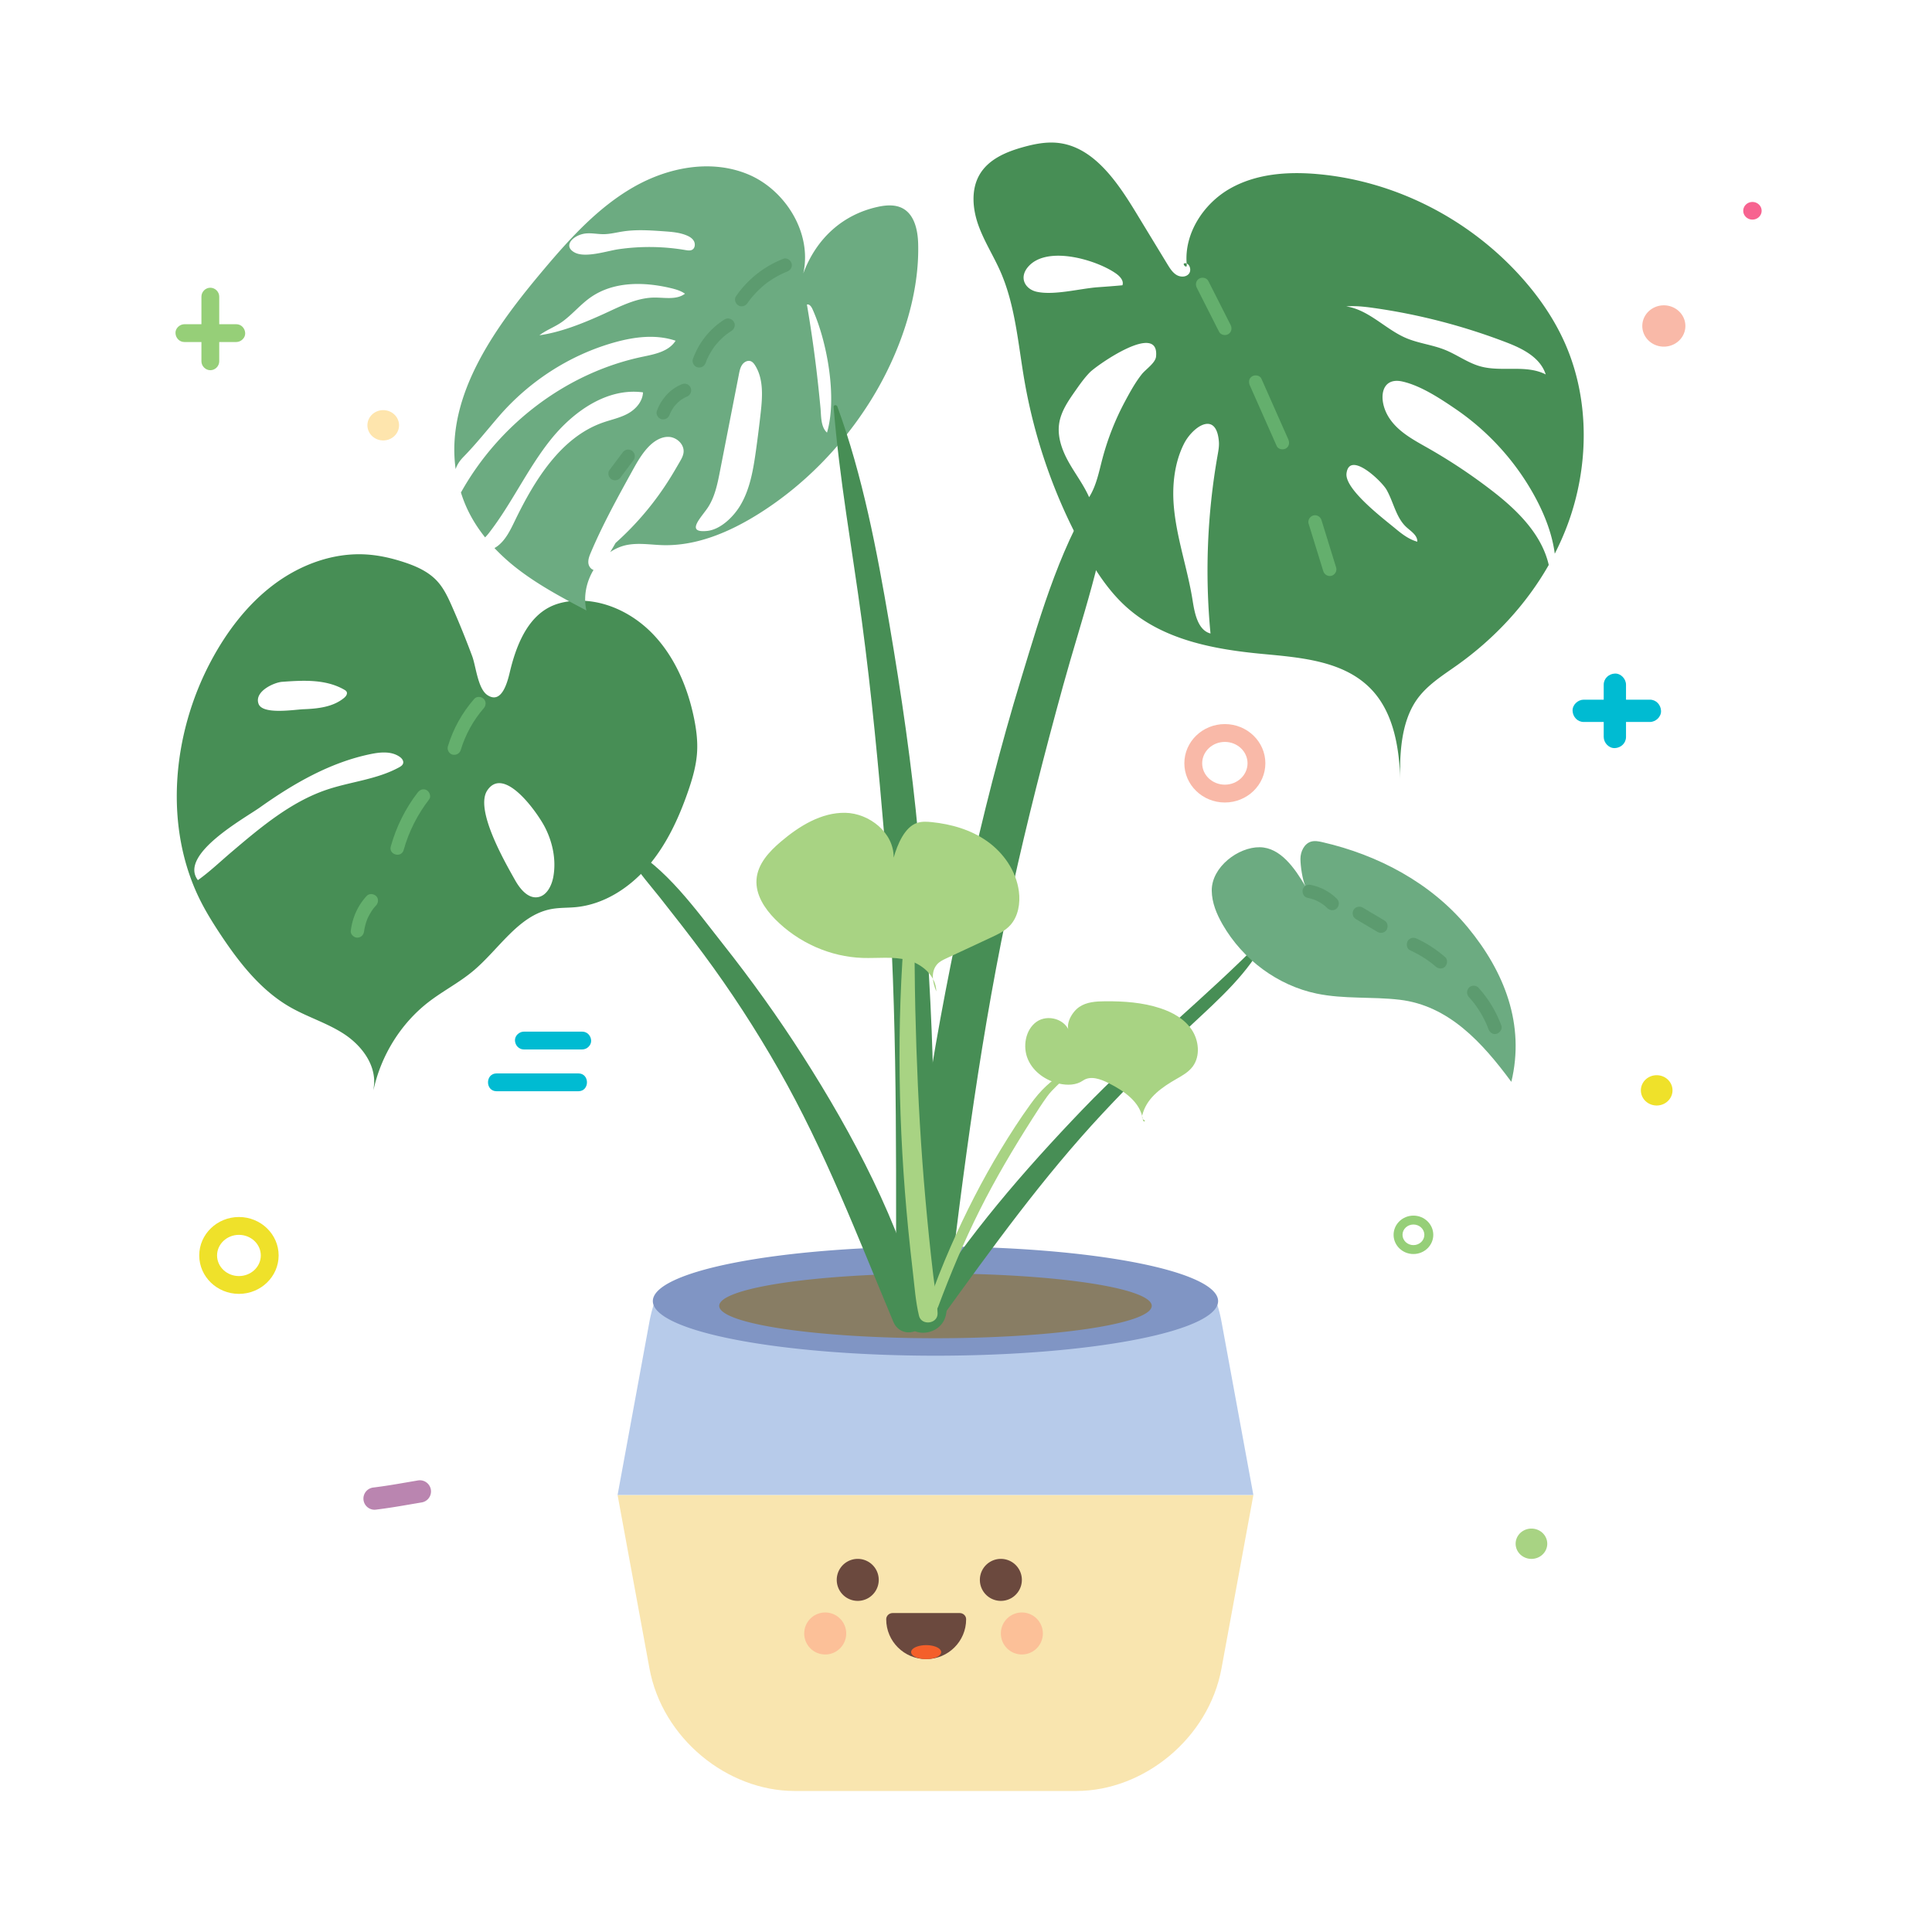 <?xml version="1.0" standalone="no"?><!DOCTYPE svg PUBLIC "-//W3C//DTD SVG 1.1//EN" "http://www.w3.org/Graphics/SVG/1.1/DTD/svg11.dtd"><svg t="1605674995600" class="icon" viewBox="0 0 1024 1024" version="1.1" xmlns="http://www.w3.org/2000/svg" p-id="1625" xmlns:xlink="http://www.w3.org/1999/xlink" width="200" height="200"><defs><style type="text/css"></style></defs><path d="M327.33 792.38l16.9 91.93c6.81 37.03 41.18 64.94 76.92 64.94H570.5c35.74 0 70.11-27.91 76.92-64.94l16.9-91.93H327.33z" fill="#F9E5AF" p-id="1626"></path><path d="M643.31 686.27H350.32c-0.67 0-1.31-0.07-1.9-0.2a75.14 75.14 0 0 0-4.19 14.37l-16.9 91.93h336.98l-16.9-91.93c-0.9-4.89-2.3-9.63-4.1-14.17z" fill="#B7CBEA" p-id="1627"></path><path d="M346.02 689.61a149.8 28.94 0 1 0 299.6 0 149.8 28.94 0 1 0-299.6 0Z" fill="#8095C4" p-id="1628"></path><path d="M381.2 692.13a114.62 17.16 0 1 0 229.24 0 114.62 17.16 0 1 0-229.24 0Z" fill="#887D64" p-id="1629"></path><path d="M126.64 685.78c-11.6 0-21.04-9.14-21.04-20.37s9.44-20.37 21.04-20.37 21.04 9.14 21.04 20.37-9.44 20.37-21.04 20.37z m0-31.28c-6.39 0-11.59 4.9-11.59 10.92s5.2 10.92 11.59 10.92 11.59-4.9 11.59-10.92-5.2-10.92-11.59-10.92z" fill="#EFE12A" p-id="1630"></path><path d="M649.2 425.34c-11.84 0-21.47-9.32-21.47-20.78s9.63-20.78 21.47-20.78 21.47 9.32 21.47 20.78c0 11.45-9.63 20.78-21.47 20.78z m0-32.11c-6.63 0-12.02 5.08-12.02 11.33s5.39 11.33 12.02 11.33 12.02-5.08 12.02-11.33-5.39-11.33-12.02-11.33z" fill="#F9B9A8" p-id="1631"></path><path d="M194.74 225.41a8.38 8.03 0 1 0 16.76 0 8.38 8.03 0 1 0-16.76 0Z" fill="#FEE5AD" p-id="1632"></path><path d="M870.45 172.78a11.42 10.95 0 1 0 22.84 0 11.42 10.95 0 1 0-22.84 0Z" fill="#F9B9A8" p-id="1633"></path><path d="M923.96 111.72a4.87 4.67 0 1 0 9.74 0 4.87 4.67 0 1 0-9.74 0Z" fill="#F76390" p-id="1634"></path><path d="M869.7 577.91a8.38 8.03 0 1 0 16.76 0 8.38 8.03 0 1 0-16.76 0Z" fill="#EFE12A" p-id="1635"></path><path d="M803.32 818.21a8.38 8.03 0 1 0 16.76 0 8.38 8.03 0 1 0-16.76 0Z" fill="#A8D383" p-id="1636"></path><path d="M749.15 664.66c-5.8 0-10.52-4.57-10.52-10.18s4.72-10.18 10.52-10.18 10.52 4.57 10.52 10.18-4.72 10.18-10.52 10.18z m0-15.64c-3.2 0-5.79 2.45-5.79 5.46s2.6 5.46 5.79 5.46 5.79-2.45 5.79-5.46-2.59-5.46-5.79-5.46z" fill="#96CF78" p-id="1637"></path><path d="M839.41 382.66h35.07c3.09 0 6.05-2.72 5.91-5.91-0.14-3.2-2.59-5.91-5.91-5.91h-35.07c-3.09 0-6.05 2.72-5.91 5.91 0.14 3.2 2.6 5.91 5.91 5.91z" fill="#00BBD2" p-id="1638"></path><path d="M850 362.91v27.69c0 3.09 2.72 6.05 5.91 5.91 3.2-0.14 5.91-2.59 5.91-5.91v-27.69c0-3.09-2.72-6.05-5.91-5.91-3.2 0.14-5.91 2.59-5.91 5.91zM277.66 556.23h30.94c2.47 0 4.84-2.17 4.72-4.72-0.11-2.56-2.08-4.72-4.72-4.72h-30.94c-2.47 0-4.84 2.17-4.72 4.72 0.11 2.56 2.07 4.72 4.72 4.72zM263.22 578.38h43.32c6.08 0 6.09-9.45 0-9.45h-43.32c-6.08 0-6.09 9.45 0 9.45z" fill="#00BBD2" p-id="1639"></path><path d="M97.73 181.28h27.51c2.47 0 4.84-2.17 4.72-4.72-0.11-2.56-2.08-4.72-4.72-4.72H97.73c-2.47 0-4.84 2.17-4.72 4.72 0.11 2.56 2.07 4.72 4.72 4.72z" fill="#96CF78" p-id="1640"></path><path d="M106.76 157.22v34.28c0 2.55 2.17 4.72 4.72 4.72 2.56 0 4.72-2.16 4.72-4.72v-34.28c0-2.55-2.17-4.72-4.72-4.72-2.56-0.01-4.72 2.16-4.72 4.72z" fill="#96CF78" p-id="1641"></path><path d="M198.52 800.19c-2.94 0-5.48-2.19-5.85-5.17a5.901 5.901 0 0 1 5.13-6.59c6.6-0.82 12-1.75 18.25-2.83l5.51-0.94a5.91 5.91 0 0 1 6.8 4.85 5.902 5.902 0 0 1-4.84 6.8l-5.47 0.93c-6.39 1.1-11.92 2.05-18.79 2.9-0.25 0.03-0.49 0.05-0.74 0.05z" fill="#BA85B0" p-id="1642"></path><path d="M367.87 380.78c-3.35-16.52-10.24-32.59-21.66-44.55-11.42-11.96-27.7-19.38-43.78-17.6-3.72 0.41-7.42 1.31-10.81 2.98-12.32 6.07-18.14 20.84-21.41 34.65-1.4 5.93-4.46 17.01-11.83 12.18-5.14-3.37-6.09-15.21-8.1-20.63-3.31-8.9-6.88-17.7-10.7-26.37-2.08-4.72-4.3-9.49-7.72-13.27-4.66-5.15-11.15-8.03-17.62-10.16-6.45-2.13-13.11-3.67-19.87-4.11-17.38-1.14-34.8 5.17-48.98 15.73s-25.29 25.17-33.73 41.08c-20.48 38.61-25.05 87.88-5.32 126.91 3 5.94 6.52 11.59 10.17 17.13 10.03 15.2 21.57 29.99 37.03 38.92 9.27 5.36 19.67 8.44 28.67 14.28 9 5.85 16.8 15.71 16.07 26.75l-0.36 3.2c4.01-18.55 14.57-35.47 29.2-46.78 7.62-5.89 16.26-10.29 23.66-16.49 13.68-11.46 23.99-29.45 41.23-32.77 4.34-0.84 8.8-0.63 13.2-1.05 14.65-1.41 28.1-9.94 37.97-21.33s16.46-25.48 21.47-39.93c2.37-6.84 4.43-13.89 4.83-21.16 0.33-5.9-0.44-11.82-1.61-17.61z m-218.32-19.4c11.21-0.82 23.14-1.48 32.97 4.21 0.48 0.28 0.98 0.6 1.22 1.11 0.54 1.14-0.42 2.42-1.38 3.21-5.93 4.89-13.97 5.7-21.52 6-4.83 0.19-21.62 3.01-23.79-2.83-2.45-6.58 8.19-11.39 12.5-11.7z m64.13 43.14c-0.25 1.05-1.24 1.69-2.15 2.19-11.89 6.5-25.75 7.57-38.51 11.91-18.89 6.42-34.78 19.79-50.2 32.88-5.89 5-11.68 10.55-17.93 15-10.34-13.54 24.63-32.7 32.89-38.56 17.88-12.7 37.28-23.88 58.7-28.27 5.17-1.06 10.93-1.6 15.32 1.43 1.12 0.76 2.21 2.06 1.88 3.42z m79.64 59.95c-0.84 4.9-3.49 10.25-8.2 11.04-5.23 0.88-9.46-4.27-12.14-9.05-5.18-9.23-21.51-37.38-14.7-47.54 8.96-13.37 26.67 11.94 30.6 19.63 4.03 7.9 5.96 17.12 4.44 25.92zM829.84 182.78c-6.14-14.18-15.13-26.9-25.51-38.06-27.8-29.92-66.15-48.9-105.92-52.44-15.87-1.41-32.53-0.27-46.51 7.69-13.76 7.82-24.23 23.45-22.95 39.7 1.84 0.69 2.56 3.81 1.16 5.47-1.59 1.89-4.58 1.81-6.64 0.51-2.07-1.3-3.43-3.5-4.73-5.62-5.58-9.17-11.16-18.34-16.74-27.52-10-16.42-22.4-34.5-40.9-36.73-6.45-0.78-12.96 0.54-19.23 2.31-8.88 2.5-18.2 6.48-22.85 14.77-4.42 7.88-3.52 17.94-0.46 26.5s8.02 16.23 11.67 24.53c7.88 17.92 9.34 38.06 12.68 57.47 5.43 31.54 16.12 62.08 31.46 89.84 6.14 11.12 13.14 21.93 22.43 30.34 19.58 17.72 46.73 22.66 72.54 25.08 20.86 1.96 44.04 3.75 58.37 19.71 11.09 12.36 13.99 30.39 14.44 47.32-0.37-14.2 0.5-30.33 8.24-42.02 5.45-8.22 14.02-13.45 21.93-19.08 19.51-13.88 36.53-31.98 48.55-53.12-3.76-16.42-16.89-29.19-30.1-39.37a291.322 291.322 0 0 0-34.16-22.71c-7.65-4.34-15.85-8.66-20.6-16.29-5.62-9.04-4.39-21.48 7.33-18.84 9.63 2.17 19.89 8.93 28.04 14.48 17.61 11.98 32.5 28.38 42.71 47.58 4.81 9.05 8.64 19.01 9.97 29.19 2.54-4.99 4.83-10.12 6.79-15.4 11.3-30.4 11.85-65.56-1.01-95.29z m-280.39-28.15c-6.02-1.34-9.66-7.44-4.37-13.39 10.17-11.44 36.65-3.31 46.61 3.87 1.98 1.43 4.07 3.75 3.22 6.09-4.35 0.41-8.72 0.73-13.08 1.04-9.45 0.7-23.16 4.44-32.38 2.39z m63.27 34.42c-0.35 3.34-5.56 6.78-7.53 9.27-3.48 4.39-6.33 9.59-8.98 14.55-5.13 9.59-9.16 19.83-11.95 30.42-1.83 6.95-3.2 14.22-7.01 20.23-2.88-6.54-7.25-12.23-10.74-18.43-3.5-6.2-6.17-13.36-5.15-20.48 0.92-6.39 4.68-11.89 8.33-17.11 2.46-3.52 4.93-7.05 7.9-10.1 3.66-3.78 37.12-27.27 35.13-8.35z m32.64 52.21c-5.5 31.11-6.77 63.03-3.77 94.51-6.59-1.73-8.36-10.39-9.46-17.39-2.66-16.95-8.61-33.3-10.01-50.42-0.9-11.03 0.42-22.86 5.41-32.75 4.51-8.93 17.11-17.87 18.5-1.23 0.21 2.44-0.24 4.88-0.67 7.28z m89.55 18.33c3.71 6.54 5.03 14.79 10.51 19.81 2.44 2.24 5.91 4.31 5.78 7.71-4.36-1.18-8.12-4.04-11.64-6.98-5.7-4.76-26.97-20.73-25.88-29.24 1.55-12.18 18.58 4.04 21.23 8.7z m49.57-65.45c-6.57-1.86-12.26-6.15-18.62-8.71-6.63-2.67-13.86-3.42-20.46-6.19-11-4.62-19.84-15.04-31.89-16.85 4.85-0.38 9.68 0.15 14.49 0.83 24.01 3.39 47.66 9.52 70.4 18.25 8.58 3.29 17.96 7.94 20.87 16.99-10.56-5.41-23.44-1.1-34.79-4.32z" fill="#478E55" p-id="1643"></path><path d="M628.99 140.48c-0.03-0.27-0.03-0.55-0.05-0.82-0.25-0.09-0.52-0.15-0.81-0.14-2.17 0.06 1.1 3.23 0.86 0.96z" fill="#478E55" p-id="1644"></path><path d="M486.64 129.1c-0.19-6.95-1.86-14.77-7.58-18.31-4.05-2.5-9.13-2.17-13.74-1.17-18.65 4.05-32.69 16.78-39.57 35.33 4.84-21.45-9.55-44.29-29.13-52.5s-42.41-3.86-60.9 6.75c-18.49 10.61-33.38 26.85-47.32 43.4-24.4 28.96-52.44 66.08-46.9 106.05 0.7-2.21 2.04-4.34 4.21-6.56 6.62-6.77 12.41-14.11 18.62-21.31 16.15-18.73 37.52-32.5 60.8-39.15 10.75-3.07 22.34-4.62 32.95-1.04-3.66 5.75-11 7.13-17.48 8.49-39.89 8.35-75.82 35.28-96.3 71.97 0.49 1.54 1.02 3.08 1.62 4.62 2.7 6.98 6.57 13.37 11.19 19.15 0.68-0.68 1.33-1.42 1.96-2.22 12.05-15.49 20.34-33.87 32.54-49.23 12.19-15.36 30.25-27.98 49.19-25.41-0.2 4.9-3.87 8.98-8.03 11.26-4.15 2.28-8.84 3.2-13.29 4.77-22.1 7.77-36.04 30.23-46.56 51.97-2.4 4.96-4.88 10.17-9.18 13.45-0.52 0.39-1.08 0.75-1.67 1.07 3.46 3.65 7.18 7.05 11.09 10.14 11.6 9.17 24.67 16.09 37.66 22.95-0.88-3.77-0.87-7.65-0.14-11.41 0.69-3.56 2.04-7 3.9-10.1-1.42-0.39-2.53-1.94-2.72-3.53-0.23-1.95 0.52-3.86 1.28-5.65 6.26-14.78 14-28.81 21.72-42.82 2.52-4.57 5.08-9.2 8.61-12.97 2.92-3.12 6.77-5.68 10.94-5.54 4.17 0.14 8.35 3.89 7.89 8.22-0.19 1.83-1.13 3.47-2.04 5.04-1.62 2.81-3.25 5.61-4.96 8.37a157.873 157.873 0 0 1-29.05 34.62c-0.9 1.63-1.86 3.23-2.83 4.81 2.76-1.86 5.83-3.2 9.11-3.81 6.21-1.15 12.57-0.03 18.87 0.14 17.98 0.46 35.37-6.97 50.79-16.65 23.79-14.95 44.15-35.71 59.3-59.99 14.87-23.85 25.96-54.37 25.15-83.2z m-139.9 28.62c-9.57 0.1-18.43 4.9-27.21 8.88-10.54 4.77-22.23 9.48-33.62 11.1 3.74-2.88 8.3-4.42 12.16-7.22 5.44-3.94 9.76-9.34 15.32-13.12 12.09-8.23 27.8-8.02 41.88-4.72 2.72 0.64 5.48 1.41 7.79 3.03-4.52 3.4-10.73 1.99-16.32 2.05z m20.35-25.48c-1.06 0.73-2.45 0.53-3.7 0.31-11.76-2.01-23.8-2.16-35.6-0.45-5.87 0.85-17.49 4.78-23.19 1.74-6.16-3.29-1.37-8.58 4.45-9.87 3.55-0.79 7.23 0.16 10.86 0.14 3.43-0.02 6.79-0.91 10.18-1.43 7.2-1.12 14.53-0.6 21.79-0.09 4.11 0.29 8.31 0.6 12.13 2.21 1.48 0.62 2.96 1.51 3.76 2.95s0.65 3.56-0.68 4.49z m36.09 86.55a689.5 689.5 0 0 1-2.55 20.29c-1.43 10.13-3.19 20.55-8.48 29.17-3.59 5.85-10.34 12.43-17.33 13.15-12.11 1.25-2.72-7.49 0.64-12.83 3.52-5.6 4.87-12.35 6.15-18.91 3.34-17.09 6.69-34.19 10.03-51.28 0.35-1.81 0.73-3.68 1.8-5.16s3.01-2.43 4.64-1.7c0.93 0.41 1.59 1.28 2.14 2.15 4.54 7.2 3.91 16.55 2.96 25.12z m35.15 10.5c-3.43-3.1-3.05-8.92-3.48-13.34-0.28-2.84-0.55-5.68-0.85-8.52-1.59-15.41-3.7-30.76-6.32-46.01 1.3-0.38 2.36 1.11 2.94 2.39 7.78 17.18 13.18 46.98 7.71 65.48z" fill="#6CAB81" p-id="1645"></path><path d="M441.85 215.7c2.98 37.87 9.86 75.51 14.91 113.16 5.22 38.9 8.88 77.94 12.19 117.04 6.59 77.73 6.02 155.14 5.98 233.04-0.01 11.08 16.18 10.8 17.02 0 6.1-77.97 1.94-157.54-5.18-235.31-3.47-37.87-9.03-75.61-15.41-113.09-6.58-38.64-14.08-78.23-27.56-115.1-0.35-0.98-2.05-0.93-1.95 0.26z" fill="#478E55" p-id="1646"></path><path d="M584.06 255.34c-21.27 31.23-31.85 68.35-42.81 104.26-11.07 36.26-20.36 73.02-28.55 110.04-16.39 74.13-29.48 150.12-33.49 226.02-0.78 14.66 20.72 13.93 22.37 0 8.95-75.25 18.57-150 34.84-224.1 7.97-36.29 17.19-72.32 27.05-108.14 9.72-35.33 22.37-70.13 25.84-106.66 0.28-3.01-3.83-3.51-5.25-1.42z" fill="#478E55" p-id="1647"></path><path d="M331.12 449.49c4.43 9.67 11.98 17.81 18.55 26.11 7.86 9.94 15.69 19.96 23.23 30.14 14.52 19.59 27.78 40.02 39.85 61.2 24.53 43.02 41.72 88.26 60.78 133.74 3.9 9.29 18.19 6.12 15.57-4.29-12.09-48.21-37.04-95.19-63.67-136.86-13.06-20.44-27.24-40.19-42.28-59.21-14.05-17.77-30.55-41.2-51.12-51.75-0.62-0.31-1.18 0.32-0.91 0.92z" fill="#478E55" p-id="1648"></path><path d="M670.13 496.98c-30.98 31.7-65.77 59.18-96.49 91.21-30.77 32.07-60.98 66.91-84.53 104.73-3.94 6.32 5.61 11.54 9.81 5.73 27.18-37.54 53.84-74.61 85.54-108.59 15.22-16.31 31.09-31.96 47.39-47.19 14.25-13.32 30.3-27.54 39.05-45.3 0.25-0.47-0.36-1.01-0.77-0.59z" fill="#478E55" p-id="1649"></path><path d="M496.26 525.5c-0.1-8.29-7.6-14.66-15.3-16.66-7.7-2-15.78-0.86-23.71-1.12-17.19-0.57-34.09-8.05-46.44-20.55-5.54-5.61-10.42-12.99-9.84-21.03 0.6-8.22 6.69-14.76 12.81-19.97 9.84-8.38 21.57-15.61 34.26-15.37 12.69 0.24 25.82 10.54 25.62 23.79 1.95-6.94 5.79-16.19 12.38-18.42 2.5-0.85 5.21-0.7 7.82-0.43 10.38 1.07 20.76 4.03 29.39 10.16s15.32 15.67 16.77 26.46c0.85 6.35-0.32 13.33-4.54 17.99-2.76 3.05-6.53 4.83-10.2 6.54-7.91 3.69-15.81 7.37-23.72 11.06-1.84 0.86-3.74 1.76-5.04 3.36-3.23 3.98-2.23 9.39-0.26 14.19zM606.46 593.72c0.38-0.33 0.48 0.78-0.01 0.72s-0.68-0.69-0.75-1.2c-1.33-9.22-9.99-15.05-18.02-19.12-4.32-2.19-9.66-4.18-13.66-1.41-3.62 2.52-8.35 2.6-12.61 1.64-6.96-1.57-13.6-6.04-16.56-12.8-2.96-6.77-1.36-15.8 4.53-19.98 5.9-4.17 15.5-1.45 17.54 5.68-2.64-4.08 1.14-10.81 5.08-13.52 3.94-2.7 8.92-2.99 13.64-3.03 9.89-0.08 19.9 0.58 29.34 3.69 6.39 2.11 12.67 5.53 16.56 11.23s4.76 14.03 0.68 19.58c-2.23 3.04-5.59 4.9-8.8 6.74-7.28 4.18-14.87 9.39-17.54 17.61-0.62 1.91-1.08 3.16 0.58 4.17z" fill="#A8D383" p-id="1650"></path><path d="M479.74 489.55c-4.69 53.82-3.61 108.3 1.65 162.03 0.74 7.52 1.55 15.03 2.43 22.54 0.91 7.71 1.45 15.69 3.26 23.24 1.31 5.47 10.07 4.36 9.86-1.33-0.24-6.73-1.5-13.48-2.3-20.17-0.8-6.73-1.55-13.47-2.23-20.22-1.35-13.31-2.55-26.63-3.53-39.97-1.98-26.88-3.12-53.83-3.75-80.77-0.35-15.11-0.39-30.23-0.45-45.34-0.01-3.24-4.66-3.13-4.94-0.01z" fill="#A8D383" p-id="1651"></path><path d="M564.31 569.85c-3.76 0.51-6.97 3.16-9.68 5.65-3.2 2.94-5.96 6.31-8.5 9.83-5.57 7.71-10.72 15.71-15.65 23.84-10.02 16.55-18.85 33.86-26.61 51.58-4.39 10.03-8.42 20.18-11.95 30.54-1.15 3.36 4.06 4.7 5.27 1.45 6.53-17.46 13.71-34.65 22.06-51.32 8.35-16.67 17.83-32.66 27.84-48.36 2.56-4.02 5.13-8.06 7.93-11.92 2.87-3.96 6.61-6.79 9.82-10.39 0.39-0.42-0.01-0.97-0.53-0.9z" fill="#A8D383" p-id="1652"></path><path d="M801.04 573.4c-15.32-20.74-33.15-40.47-59.26-43.52-14.6-1.71-29.52-0.25-43.93-3.26-20.49-4.27-39.03-17.88-49.81-36.57-3.17-5.5-5.74-11.62-5.79-18.04-0.09-12.46 14.06-23.13 25.48-22.96 10.91 0.16 18.47 11.02 24.19 20.72-1.62-3.54-2.62-10.55-2.66-14.48-0.03-3.92 2.03-8.16 5.65-9.22 1.96-0.57 4.05-0.15 6.04 0.3 29.25 6.71 57.43 21.45 76.98 45.14 19.56 23.69 30.4 51.56 23.11 81.89z" fill="#6CAB81" p-id="1653"></path><path d="M454.62 837.37m-11.13 0a11.13 11.13 0 1 0 22.26 0 11.13 11.13 0 1 0-22.26 0Z" fill="#6B493E" p-id="1654"></path><path d="M437.38 865.78m-11.13 0a11.13 11.13 0 1 0 22.26 0 11.13 11.13 0 1 0-22.26 0Z" fill="#FF917B" opacity=".44" p-id="1655"></path><path d="M541.61 865.78m-11.13 0a11.13 11.13 0 1 0 22.26 0 11.13 11.13 0 1 0-22.26 0Z" fill="#FF917B" opacity=".44" p-id="1656"></path><path d="M530.48 837.37m-11.13 0a11.13 11.13 0 1 0 22.26 0 11.13 11.13 0 1 0-22.26 0Z" fill="#6B493E" p-id="1657"></path><path d="M473.11 854.95c-1.84 0-3.4 1.45-3.4 3.28v0.03c0 11.65 9.48 21.1 21.18 21.1s21.18-9.45 21.18-21.1v-0.03c0-1.83-1.56-3.28-3.4-3.28h-35.56z" fill="#6B493E" p-id="1658"></path><path d="M482.92 875.66a7.96 3.7 0 1 0 15.92 0 7.96 3.7 0 1 0-15.92 0Z" fill="#F45F2A" p-id="1659"></path><path d="M634.32 152.51l11.82 23.34c0.86 1.71 3.27 2.2 4.85 1.27 1.74-1.02 2.14-3.13 1.27-4.85l-11.82-23.34c-0.86-1.71-3.27-2.2-4.85-1.27-1.73 1.02-2.14 3.14-1.27 4.85zM662.44 204.27c4.75 10.72 9.5 21.43 14.25 32.15 0.78 1.75 3.33 2.16 4.85 1.27 1.8-1.05 2.05-3.09 1.27-4.85-4.75-10.72-9.5-21.43-14.25-32.15-0.78-1.75-3.33-2.16-4.85-1.27-1.81 1.05-2.05 3.09-1.27 4.85zM693.59 277.57l7.77 25.14c0.57 1.83 2.47 2.99 4.36 2.47 1.81-0.5 3.04-2.52 2.47-4.36l-7.77-25.14c-0.57-1.83-2.47-2.99-4.36-2.47-1.81 0.5-3.04 2.53-2.47 4.36zM251.36 370.41c-6.4 7.32-11.18 15.88-13.98 25.2-0.53 1.77 0.64 3.94 2.47 4.36 1.91 0.43 3.79-0.57 4.36-2.47 2.42-8.04 6.66-15.78 12.16-22.07 1.26-1.44 1.42-3.59 0-5.01-1.29-1.3-3.75-1.46-5.01-0.01zM221.34 420.1c-6.53 8.48-11.34 18.23-14.22 28.54-1.23 4.4 5.61 6.28 6.83 1.88 2.73-9.76 7.33-18.82 13.51-26.85 1.17-1.52 0.23-3.97-1.27-4.85-1.83-1.06-3.68-0.25-4.85 1.28z" fill="#64AF6D" p-id="1660"></path><path d="M194.31 474.91c-4.75 5.16-7.57 11.56-8.39 18.51-0.22 1.85 1.78 3.62 3.54 3.54 2.1-0.09 3.31-1.56 3.54-3.54 0.06-0.48 0.06-0.04-0.03 0.16 0.06-0.14 0.05-0.37 0.08-0.52a29.072 29.072 0 0 1 1.32-5.1c0.12-0.33 0.25-0.66 0.38-0.98 0.16-0.41 0.01-0.12-0.05 0.12 0.05-0.2 0.18-0.41 0.27-0.6 0.59-1.27 1.28-2.5 2.05-3.68 0.19-0.29 0.39-0.58 0.6-0.87 0.1-0.14 0.21-0.28 0.31-0.43 0.28-0.41-0.39 0.48-0.07 0.09 0.47-0.58 0.95-1.15 1.46-1.7 1.26-1.36 1.45-3.68 0-5.01-1.36-1.25-3.67-1.45-5.01 0.01z" fill="#64AF6D" p-id="1661"></path><path d="M415.22 137.15c-10.21 4-18.9 10.84-25.13 19.88-1.09 1.58-0.29 3.93 1.27 4.85 1.76 1.03 3.76 0.31 4.85-1.27 2.43-3.53 5.76-7.03 9.43-10.03 0.1-0.08 0.44-0.35 0.15-0.13 0.24-0.19 0.49-0.37 0.74-0.55 0.49-0.36 1-0.72 1.5-1.06a43.2 43.2 0 0 1 2.96-1.86c1.06-0.62 2.14-1.2 3.25-1.73 0.5-0.24 1-0.47 1.5-0.7 0.14-0.06 0.76-0.33 0.34-0.15 0.34-0.14 0.68-0.28 1.02-0.41 1.78-0.7 3.02-2.37 2.47-4.36-0.46-1.71-2.56-3.19-4.35-2.48z" fill="#5C9B6F" p-id="1662"></path><path d="M384.1 169.27c-7.86 4.91-13.76 12.35-16.87 21.06-0.62 1.75 0.7 3.96 2.47 4.36 1.99 0.45 3.69-0.6 4.36-2.47 0.17-0.46 0.34-0.92 0.52-1.38 0.34-0.88-0.18 0.39 0.04-0.11 0.1-0.22 0.2-0.45 0.3-0.67 0.41-0.89 0.85-1.77 1.34-2.63 0.48-0.86 1-1.7 1.54-2.51 0.27-0.41 0.56-0.81 0.85-1.21 0.17-0.24 0.35-0.48 0.53-0.71-0.3 0.39-0.12 0.15 0.09-0.09 1.24-1.53 2.6-2.96 4.06-4.27 0.37-0.33 0.74-0.65 1.12-0.96 0.19-0.16 0.38-0.31 0.57-0.46-0.38 0.31-0.15 0.12 0.1-0.07 0.83-0.62 1.68-1.2 2.56-1.74 1.57-0.98 2.33-3.21 1.27-4.85-1.02-1.59-3.17-2.34-4.85-1.29z" fill="#5C9B6F" p-id="1663"></path><path d="M361.01 203.81c-6.05 2.58-10.66 7.88-12.88 14.01-0.63 1.74 0.71 3.96 2.47 4.36 2 0.46 3.68-0.61 4.36-2.47 0.12-0.34 0.25-0.67 0.39-1-0.12 0.28-0.24 0.56-0.36 0.85 0.5-1.18 1.11-2.31 1.83-3.38 0.18-0.27 0.37-0.54 0.57-0.81 0.34-0.47-0.44 0.55-0.17 0.22 0.09-0.12 0.19-0.23 0.28-0.35 0.42-0.51 0.86-0.99 1.32-1.46 0.44-0.44 0.91-0.87 1.39-1.27 0.11-0.1 0.23-0.19 0.35-0.28 0.53-0.44-0.71 0.52-0.15 0.12 0.24-0.17 0.48-0.35 0.73-0.52 1.09-0.74 2.25-1.37 3.45-1.88 0.76-0.32 1.42-1.36 1.63-2.12 0.23-0.85 0.13-1.98-0.36-2.73-0.49-0.76-1.21-1.42-2.12-1.63-1-0.25-1.81-0.06-2.73 0.34z" fill="#5C9B6F" p-id="1664"></path><path d="M329.87 240.02c-2.31 3.08-4.62 6.15-6.93 9.23-0.52 0.69-0.57 1.94-0.36 2.73 0.23 0.82 0.86 1.71 1.63 2.12 0.82 0.43 1.82 0.65 2.73 0.36 0.28-0.12 0.56-0.24 0.85-0.36 0.53-0.32 0.96-0.74 1.27-1.27 2.31-3.08 4.62-6.15 6.93-9.23 0.52-0.69 0.57-1.94 0.36-2.73-0.23-0.82-0.86-1.71-1.63-2.12-0.82-0.43-1.82-0.65-2.73-0.36-0.28 0.12-0.56 0.24-0.85 0.36-0.53 0.32-0.95 0.74-1.27 1.27z" fill="#5C9B6F" p-id="1665"></path><path d="M692.95 475.85c1.11 0.22 2.21 0.51 3.29 0.88 0.25 0.09 0.5 0.18 0.75 0.28 0.12 0.05 0.25 0.1 0.37 0.15 0.67 0.26-0.59-0.26-0.2-0.08 0.51 0.24 1.03 0.47 1.53 0.74 0.97 0.51 1.91 1.1 2.8 1.74 0.13 0.09 0.3 0.19 0.4 0.3-0.08-0.08-0.61-0.49-0.24-0.19 0.21 0.17 0.41 0.34 0.62 0.51 0.46 0.39 0.9 0.8 1.32 1.22 1.32 1.3 3.71 1.42 5.01 0 1.29-1.41 1.41-3.62 0-5.01-3.74-3.7-8.6-6.35-13.78-7.36-0.95-0.18-1.88-0.14-2.73 0.36-0.74 0.43-1.44 1.27-1.63 2.12-0.39 1.73 0.54 3.96 2.49 4.34z" fill="#5C9B6F" p-id="1666"></path><path d="M718.66 487.15c3.83 2.27 7.67 4.55 11.5 6.82 1.6 0.95 3.96 0.41 4.85-1.27 0.9-1.71 0.43-3.84-1.27-4.85-3.83-2.27-7.67-4.55-11.5-6.82-1.6-0.95-3.96-0.41-4.85 1.27-0.91 1.71-0.44 3.84 1.27 4.85z" fill="#5C9B6F" p-id="1667"></path><path d="M747.36 503.66a59.12 59.12 0 0 1 7.38 4.01c1.16 0.74 2.3 1.53 3.4 2.35 0.13 0.1 0.27 0.2 0.4 0.3 0.36 0.27 0.03 0.07-0.12-0.1 0.22 0.24 0.54 0.42 0.79 0.62 0.59 0.47 1.16 0.96 1.73 1.45 1.4 1.22 3.65 1.48 5.01 0 1.22-1.33 1.49-3.71 0-5.01-4.53-3.94-9.55-7.27-15.01-9.76-0.89-0.41-1.75-0.63-2.73-0.36-0.82 0.23-1.71 0.86-2.12 1.63-0.82 1.58-0.53 4.05 1.27 4.87z" fill="#5C9B6F" p-id="1668"></path><path d="M778.59 528.51a56.866 56.866 0 0 1 2.55 3.01c0.04 0.05 0.43 0.56 0.21 0.26a55.856 55.856 0 0 1 5.69 9.29c0.37 0.76 0.72 1.52 1.05 2.29 0.27 0.61-0.08-0.21 0.07 0.17 0.08 0.2 0.16 0.39 0.24 0.59 0.17 0.44 0.34 0.88 0.51 1.33 0.64 1.73 2.43 3.1 4.36 2.47 1.7-0.55 3.16-2.5 2.47-4.36-2.75-7.43-6.82-14.2-12.15-20.07-1.25-1.38-3.76-1.36-5.01 0-1.34 1.48-1.32 3.55 0.01 5.02z" fill="#5C9B6F" p-id="1669"></path></svg>